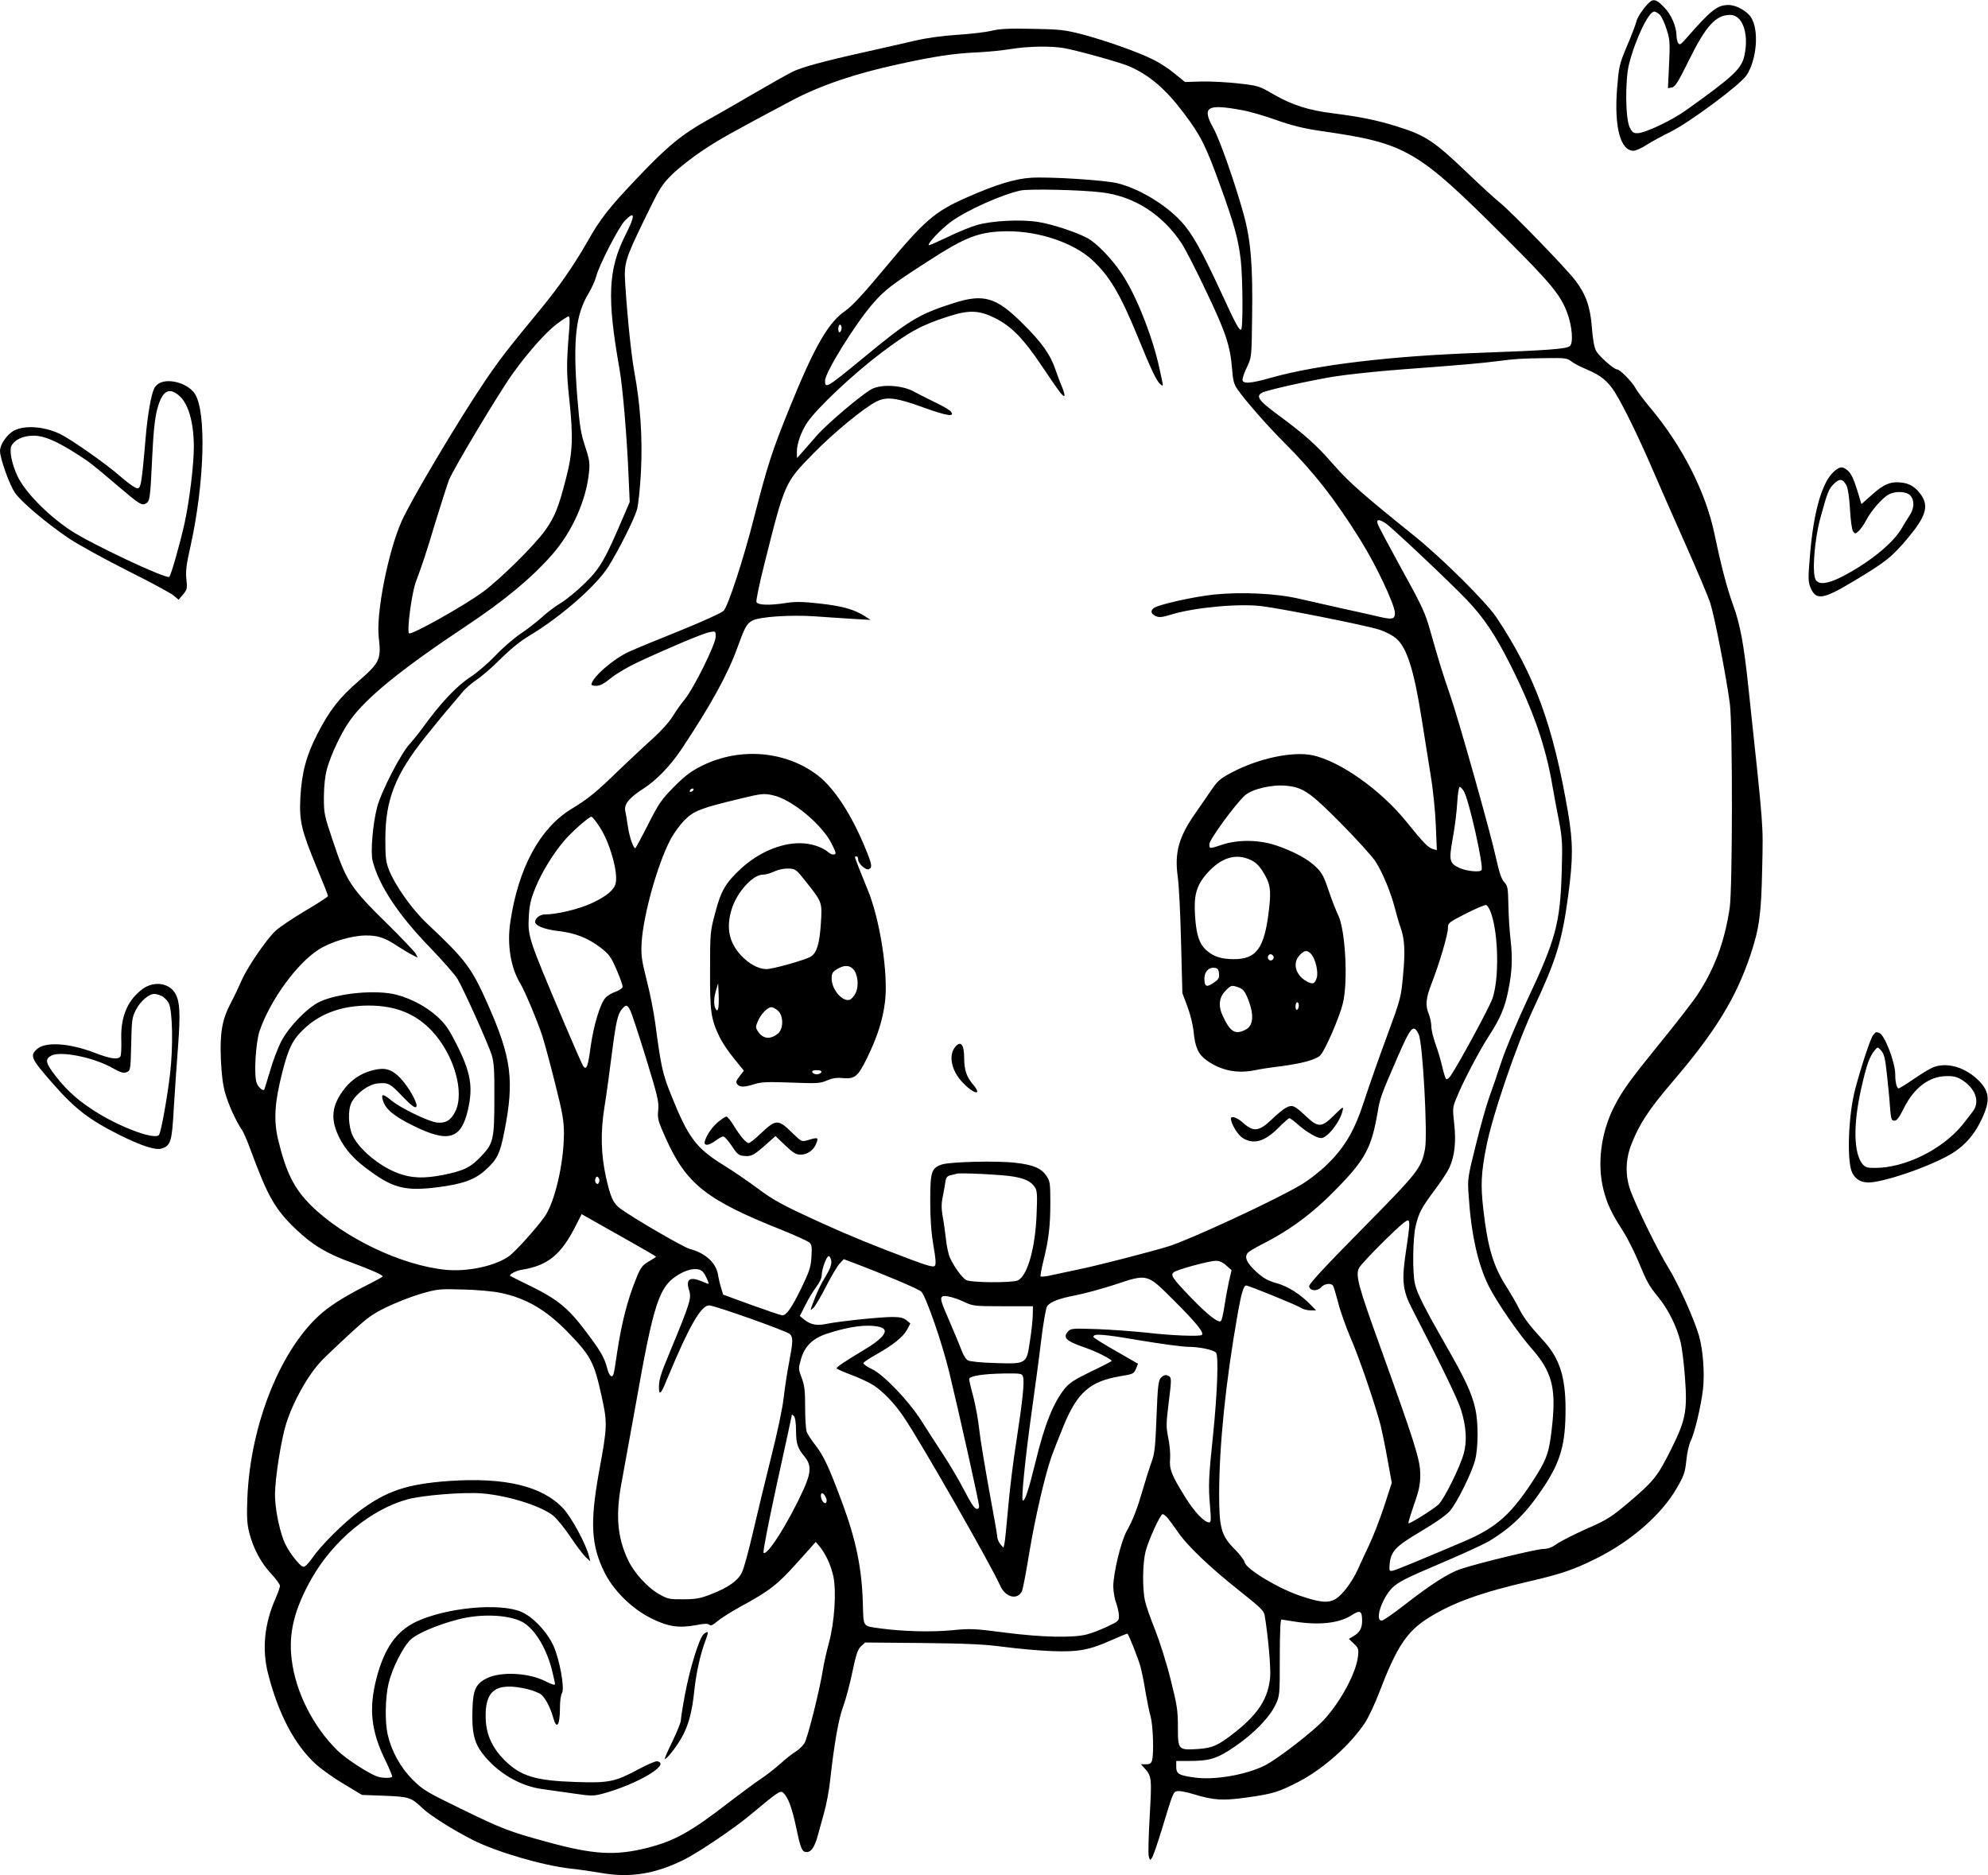 <?xml version="1.0" standalone="no"?>
<!DOCTYPE svg PUBLIC "-//W3C//DTD SVG 20010904//EN"
 "http://www.w3.org/TR/2001/REC-SVG-20010904/DTD/svg10.dtd">
<svg version="1.0" xmlns="http://www.w3.org/2000/svg"
 width="1200pt" height="1132pt" viewBox="0 0 1200 1132"
 preserveAspectRatio="xMidYMid meet">

<g transform="translate(0,1132) scale(0.1,-0.1)"
fill="#000000" stroke="none">
<path d="M9952 11302 c-35 -35 -70 -88 -76 -117 -4 -16 -29 -82 -56 -145 -46
-109 -48 -122 -59 -255 -18 -231 20 -375 99 -375 14 0 50 16 80 36 30 19 96
55 145 79 112 55 418 282 457 340 62 92 77 271 29 348 -24 40 -91 77 -137 77
-69 -1 -104 -28 -263 -210 -26 -29 -32 -33 -41 -20 -5 8 -10 27 -10 41 0 57
-31 130 -74 174 -46 49 -66 55 -94 27z m67 -71 c11 -11 29 -50 41 -88 20 -62
21 -81 15 -211 l-7 -144 23 4 c20 2 38 31 104 165 102 207 162 273 249 273 74
0 114 -112 86 -244 -17 -81 -65 -126 -355 -333 -86 -61 -242 -135 -290 -137
-25 -1 -33 5 -48 36 -26 52 -28 284 -4 380 37 148 118 318 152 318 8 0 24 -9
34 -19z"/>
<path d="M5985 11134 c-33 -8 -125 -19 -205 -24 -91 -6 -186 -19 -255 -35 -60
-14 -191 -44 -290 -66 -266 -59 -397 -95 -453 -123 -28 -14 -131 -72 -229
-129 -98 -57 -224 -130 -281 -161 -157 -88 -245 -160 -424 -349 -172 -181
-225 -248 -303 -387 -79 -138 -168 -267 -272 -394 -211 -256 -257 -316 -342
-441 -162 -239 -451 -725 -507 -852 -81 -183 -154 -552 -138 -698 16 -136 7
-154 -121 -266 -116 -100 -177 -178 -250 -321 -66 -128 -94 -233 -102 -383 -7
-141 6 -196 97 -417 39 -93 70 -172 70 -177 0 -4 -62 -45 -139 -90 -76 -45
-157 -100 -179 -121 -57 -55 -167 -216 -203 -297 -16 -37 -45 -98 -64 -134
-54 -102 -68 -180 -62 -339 4 -94 12 -157 26 -208 21 -73 67 -173 101 -222 10
-14 34 -70 54 -125 103 -279 146 -355 274 -477 99 -94 185 -146 338 -201 116
-43 184 -73 184 -82 0 -3 -37 -23 -82 -46 -130 -65 -213 -116 -278 -169 -250
-209 -439 -672 -457 -1125 -4 -111 -2 -153 11 -205 24 -95 70 -183 132 -249
30 -32 54 -65 54 -74 0 -8 -11 -40 -25 -72 -70 -157 -85 -312 -46 -462 64
-246 161 -428 290 -545 33 -29 108 -83 168 -118 l108 -65 135 -5 c149 -6 161
-9 230 -75 50 -47 186 -132 306 -193 144 -72 416 -152 589 -172 50 -5 132 -17
184 -26 176 -31 327 -6 502 81 90 46 298 186 395 267 169 141 184 151 200 137
30 -24 54 -89 80 -211 27 -129 35 -148 64 -148 26 0 47 30 65 95 9 33 27 98
40 145 13 47 29 130 35 185 25 227 51 377 79 452 16 43 41 137 56 210 22 106
33 137 52 155 l25 23 346 -3 c277 -3 377 -8 497 -24 83 -11 211 -22 285 -25
160 -6 228 7 363 68 49 22 91 39 93 37 9 -9 64 -149 78 -198 8 -30 22 -98 30
-150 9 -52 22 -120 31 -150 15 -54 21 -223 9 -267 -5 -18 -14 -23 -37 -23
l-30 0 20 -22 c45 -50 46 -57 33 -288 -7 -119 -10 -229 -6 -245 7 -26 8 -27
20 -9 7 10 34 89 60 174 68 224 68 225 95 228 12 2 55 -6 94 -18 124 -38 177
-41 327 -20 155 22 187 32 308 94 150 78 314 224 403 359 21 33 59 114 84 180
106 277 167 369 298 451 147 92 317 153 616 222 186 43 263 70 394 135 210
104 393 263 486 422 46 79 52 97 60 170 4 45 16 97 25 116 24 46 64 213 76
318 10 95 0 233 -24 318 -28 99 -125 315 -185 412 -62 101 -177 334 -225 455
-36 91 -36 191 -1 284 48 126 105 214 255 389 254 297 379 501 466 760 54 163
65 242 71 525 6 276 10 218 -83 1088 -28 265 -50 383 -92 498 -37 101 -73 239
-112 426 -53 257 -195 536 -390 768 -39 47 -80 101 -90 121 -19 35 -92 109
-109 109 -19 0 -111 81 -127 113 -11 20 -20 71 -25 139 -9 124 -36 201 -100
285 -55 73 -385 413 -457 471 -31 25 -115 102 -187 171 -211 202 -259 234
-440 290 -121 37 -210 55 -372 76 -155 19 -251 50 -365 115 -87 51 -94 53
-211 66 -67 8 -167 13 -223 12 l-101 -3 -64 52 c-35 29 -95 68 -134 86 -96 47
-285 113 -424 150 -105 27 -133 30 -301 33 -140 3 -200 0 -245 -12z m441 -105
c85 -16 333 -85 387 -108 124 -53 223 -138 332 -283 103 -136 132 -195 219
-434 87 -241 109 -322 125 -449 13 -107 15 -425 2 -425 -14 0 -32 34 -120 225
-118 255 -177 360 -243 430 -96 103 -254 197 -383 229 -79 19 -410 40 -522 33
-96 -6 -212 -41 -392 -121 -187 -82 -252 -138 -486 -420 -134 -161 -201 -233
-242 -262 -103 -70 -187 -216 -336 -584 -108 -266 -133 -345 -213 -655 -66
-261 -158 -541 -186 -572 -11 -12 -126 -64 -261 -119 -133 -53 -273 -111 -312
-129 -94 -43 -223 -156 -225 -197 0 -5 14 -8 30 -8 21 0 48 14 88 47 31 26
104 68 161 95 184 86 395 175 434 182 37 7 37 7 37 -28 0 -44 -132 -311 -187
-378 -21 -25 -54 -72 -73 -103 -19 -32 -71 -89 -115 -129 -44 -39 -136 -125
-205 -191 -144 -140 -186 -174 -292 -239 -190 -116 -321 -359 -368 -685 -20
-133 3 -272 59 -365 28 -46 105 -229 135 -321 14 -44 49 -174 78 -290 45 -178
52 -224 52 -300 -1 -180 -55 -409 -115 -497 -48 -69 -181 -217 -218 -242 -85
-59 -249 -94 -381 -81 -266 26 -615 193 -812 388 -104 103 -152 201 -200 401
-27 117 -20 223 26 403 38 149 63 199 134 265 97 91 228 138 387 138 163 0
284 -49 383 -154 133 -143 198 -370 140 -486 -27 -54 -59 -72 -112 -66 -50 6
-218 87 -272 132 -53 43 -65 44 -53 2 15 -53 68 -97 187 -155 209 -103 286
-80 327 99 31 139 17 224 -70 396 -46 91 -68 122 -116 166 -67 60 -155 107
-244 131 -123 32 -351 11 -465 -42 -74 -35 -184 -148 -232 -238 -20 -39 -51
-119 -68 -180 -18 -60 -34 -111 -35 -113 -8 -9 -35 14 -45 39 -19 44 -7 249
18 319 66 188 226 406 357 489 73 46 196 83 280 84 77 1 118 -13 199 -67 28
-18 66 -41 84 -50 l33 -17 -11 23 c-7 13 -81 91 -164 173 -232 228 -254 261
-337 510 -52 154 -54 164 -54 265 1 71 7 126 19 170 26 91 88 221 140 293 97
136 310 309 701 569 225 149 394 289 516 428 123 139 209 332 225 505 5 50 1
75 -24 150 -26 78 -33 120 -48 305 -26 338 -9 490 68 618 19 31 40 78 47 104
16 65 135 296 173 336 63 64 64 33 2 -89 -103 -207 -111 -374 -35 -804 20
-112 46 -417 56 -668 l6 -137 -42 -98 c-108 -253 -136 -301 -228 -392 -48 -47
-114 -101 -146 -120 -32 -19 -84 -58 -114 -86 -31 -28 -90 -74 -131 -101 -41
-28 -109 -87 -150 -131 -41 -43 -107 -100 -145 -125 -88 -57 -182 -156 -295
-312 -24 -33 -59 -76 -77 -96 -53 -56 -174 -291 -197 -383 -26 -100 -40 -269
-27 -322 38 -149 155 -326 345 -522 78 -81 154 -167 168 -192 40 -68 186 -394
206 -458 14 -47 17 -94 16 -262 0 -246 -6 -272 -77 -347 -66 -70 -104 -89
-230 -115 -117 -23 -194 -21 -277 11 -113 43 -235 146 -273 229 -25 58 -28
153 -5 197 30 57 104 110 158 115 64 6 75 0 148 -77 51 -53 76 -73 84 -65 15
15 -43 119 -97 176 -51 52 -92 64 -163 46 -69 -17 -127 -54 -171 -110 -80
-101 -89 -185 -33 -297 40 -79 94 -137 191 -206 139 -101 215 -118 408 -93
147 19 219 45 283 103 72 65 88 98 115 236 60 305 42 441 -97 757 -101 228
-133 272 -370 495 -91 86 -192 228 -230 324 -19 48 -22 74 -22 186 0 238 60
390 244 620 62 77 129 159 149 181 20 23 51 60 69 82 18 23 58 58 89 79 31 20
98 78 148 129 59 58 122 109 174 139 185 111 399 298 472 413 62 98 157 287
174 346 8 28 19 132 24 231 10 200 -3 400 -40 600 -19 106 -41 317 -55 531 -8
127 -2 147 122 402 87 179 99 198 164 262 39 38 121 102 183 143 99 66 176
109 532 298 177 94 386 165 655 223 216 47 330 64 470 70 63 3 153 12 200 20
105 17 247 20 326 5z m1077 -375 c44 -8 136 -35 205 -60 94 -33 164 -50 267
-65 514 -74 576 -110 1106 -639 282 -281 339 -351 379 -458 30 -80 38 -183 16
-201 -21 -18 -138 -26 -550 -41 -530 -19 -976 -72 -1253 -150 -127 -36 -173
-39 -173 -11 0 10 12 45 28 77 27 58 27 61 30 297 5 318 -8 468 -52 627 -53
191 -143 446 -181 515 -73 131 -41 150 178 109z m-855 -495 c197 -23 369 -133
485 -309 20 -30 86 -158 146 -285 118 -246 147 -331 158 -472 5 -67 11 -92 32
-122 42 -62 178 -218 281 -321 177 -176 308 -343 460 -587 95 -151 210 -394
210 -444 0 -36 -16 -40 -86 -24 -33 8 -131 30 -219 49 -88 20 -209 47 -270 61
-138 33 -349 43 -517 26 -123 -13 -339 -61 -364 -82 -21 -17 -17 -34 12 -48
21 -9 37 -8 89 8 142 44 411 69 551 52 128 -16 636 -117 713 -143 37 -12 80
-35 102 -55 62 -56 104 -190 149 -473 16 -102 41 -257 55 -345 15 -88 29 -227
32 -309 l6 -148 -24 7 c-28 8 -56 36 -159 164 -155 192 -402 367 -568 402
-120 25 -326 -19 -487 -104 -70 -37 -86 -51 -125 -109 -25 -36 -69 -100 -98
-142 -97 -139 -123 -234 -103 -378 7 -45 16 -222 20 -393 l8 -310 30 -80 c18
-47 34 -112 38 -155 9 -93 29 -136 80 -172 89 -62 184 -80 292 -58 26 6 98 17
158 24 125 17 204 38 233 64 27 23 117 229 138 317 32 132 15 443 -29 532 -13
26 -39 93 -57 147 -27 81 -40 107 -74 140 -49 49 -133 95 -241 132 -104 35
-228 37 -325 6 -81 -27 -80 -27 -80 3 0 27 159 244 215 294 44 38 161 66 247
58 103 -9 146 -39 334 -229 94 -95 188 -199 208 -230 43 -69 90 -181 116 -281
10 -40 25 -91 33 -113 26 -70 30 -148 16 -291 -12 -135 -14 -142 -99 -373 -48
-129 -108 -301 -134 -381 -58 -181 -117 -283 -226 -389 -43 -42 -112 -96 -159
-123 -156 -93 -664 -328 -796 -370 -103 -32 -435 -118 -555 -142 -69 -15 -145
-31 -169 -36 -24 -5 -47 -7 -50 -4 -2 3 5 45 17 93 32 128 42 212 42 353 0
114 -2 129 -23 160 -31 47 -80 68 -189 80 -112 13 -388 6 -441 -10 -65 -21
-72 -43 -72 -221 0 -108 6 -189 19 -268 15 -84 17 -115 8 -124 -8 -8 -43 1
-139 37 -224 84 -374 145 -543 222 -247 113 -287 135 -396 216 -54 40 -142
100 -194 132 -170 105 -217 168 -323 435 -47 117 -58 166 -92 425 -9 66 -32
183 -52 260 -31 123 -34 150 -30 225 10 167 96 474 174 622 19 37 58 90 86
118 56 56 97 72 340 130 123 30 138 31 190 20 113 -23 298 -175 357 -293 26
-53 29 -62 15 -65 -9 -2 -24 3 -33 12 -38 33 -106 56 -175 56 -117 0 -247 -56
-352 -151 -94 -87 -123 -135 -157 -266 -31 -115 -32 -123 -32 -348 -1 -250 5
-295 55 -400 15 -33 55 -93 89 -134 l60 -74 -26 -34 c-21 -27 -23 -37 -14 -48
16 -19 42 -19 105 1 41 13 80 14 221 9 158 -6 175 -5 216 13 33 14 58 18 96
14 72 -6 91 10 145 120 62 127 95 228 109 340 21 170 -31 504 -107 683 -30 72
-75 186 -75 193 0 1 5 2 10 2 6 0 10 -8 10 -18 0 -25 45 -66 64 -59 23 9 20
28 -20 125 -84 205 -188 364 -286 440 -193 149 -469 173 -698 61 -68 -34 -102
-59 -171 -128 -77 -78 -92 -100 -157 -228 -40 -79 -75 -143 -77 -143 -12 0
-34 63 -44 125 -6 39 -13 84 -17 101 -8 40 27 81 112 135 74 47 161 137 226
234 178 268 279 451 337 610 46 127 57 149 91 168 40 24 233 37 385 26 66 -5
167 -11 225 -15 l105 -6 -34 22 c-64 41 -134 61 -267 76 -105 12 -149 13 -204
5 -104 -17 -177 -14 -184 5 -3 9 19 116 50 238 122 485 121 482 293 658 119
122 304 275 381 314 62 31 120 24 282 -35 144 -52 196 -60 167 -25 -7 9 -49
34 -94 55 -44 21 -102 51 -130 66 -70 38 -193 45 -252 15 -58 -30 -273 -212
-335 -284 -29 -34 -68 -77 -85 -97 l-32 -36 -1 37 c0 50 26 123 63 178 59 87
278 293 445 419 174 131 243 168 407 221 124 40 185 38 281 -10 97 -48 172
-124 279 -284 111 -165 132 -193 140 -185 3 3 -4 28 -15 55 -12 27 -30 76 -41
108 -30 87 -80 158 -194 271 -161 161 -236 184 -420 125 -210 -67 -272 -105
-547 -333 -218 -179 -228 -185 -228 -135 0 48 177 335 285 461 71 83 114 117
335 259 234 152 314 181 485 182 187 0 392 -69 504 -170 106 -96 173 -208 280
-470 78 -192 112 -264 135 -283 20 -16 20 -23 -4 89 -42 197 -143 452 -231
581 -59 89 -155 187 -209 214 -75 38 -211 82 -293 95 -103 17 -281 8 -372 -19
-38 -11 -116 -43 -173 -71 -57 -27 -108 -50 -114 -50 -20 0 76 102 136 144 98
70 305 162 416 186 52 11 366 4 488 -11z m-3212 -826 c-17 -207 -17 -258 -1
-410 26 -241 23 -332 -19 -493 -44 -172 -67 -229 -124 -310 -62 -88 -267 -291
-374 -371 -115 -85 -436 -265 -449 -252 -14 14 16 240 40 307 43 115 64 180
121 369 34 109 69 221 80 249 24 63 300 524 383 640 93 130 202 253 269 303
33 25 65 45 70 45 7 0 8 -28 4 -77z m1644 8 c0 -11 -4 -23 -10 -26 -6 -4 -10
5 -10 19 0 14 5 26 10 26 6 0 10 -9 10 -19z m4404 -202 c15 -12 57 -34 94 -49
85 -36 125 -69 168 -135 50 -79 142 -266 232 -475 44 -102 134 -307 201 -457
66 -149 132 -304 145 -345 25 -77 97 -446 118 -608 17 -133 16 -1113 -1 -1229
-31 -211 -95 -378 -203 -538 -31 -44 -126 -167 -211 -271 -189 -233 -236 -297
-287 -399 -77 -155 -100 -341 -61 -495 22 -86 50 -145 117 -248 25 -39 65
-118 89 -174 58 -139 66 -154 126 -228 59 -72 109 -173 133 -268 9 -36 21
-133 27 -217 15 -203 4 -257 -88 -440 -79 -158 -104 -187 -256 -316 -102 -86
-127 -102 -253 -157 -76 -34 -157 -75 -178 -91 -28 -20 -52 -29 -78 -29 -41 0
-400 -87 -503 -122 -71 -24 -178 -92 -337 -216 -64 -50 -125 -92 -135 -94 -48
-8 -4 131 61 197 35 34 80 58 283 144 133 56 267 118 300 137 142 86 228 172
334 332 100 152 129 257 129 466 0 197 -37 309 -137 417 -80 87 -116 134 -147
196 -14 29 -47 84 -71 123 -80 123 -115 239 -141 467 -17 150 -14 219 17 378
37 191 184 622 291 849 131 280 167 396 203 663 31 228 31 325 0 509 -91 529
-200 826 -430 1174 -63 95 -328 358 -499 496 -307 247 -389 319 -481 423 -109
125 -176 185 -337 304 -121 89 -140 115 -99 137 29 15 264 68 428 96 80 13
267 33 416 44 362 27 487 38 577 50 108 14 140 16 286 18 120 2 134 0 158 -19z
m-1121 -977 c39 -26 392 -359 492 -464 103 -108 172 -212 265 -397 136 -272
210 -485 250 -720 11 -64 30 -165 42 -225 18 -96 20 -133 15 -295 -9 -313 -36
-412 -208 -777 -61 -130 -130 -295 -154 -367 -24 -73 -57 -170 -74 -216 -17
-46 -54 -176 -82 -290 -50 -200 -51 -209 -44 -306 15 -235 56 -417 121 -548
50 -99 179 -286 259 -377 120 -136 147 -233 126 -446 -17 -171 -30 -213 -98
-322 -145 -229 -235 -311 -434 -396 -306 -130 -416 -175 -434 -178 -18 -3 -20
2 -17 37 7 81 35 110 189 201 86 51 155 99 175 123 44 52 132 230 152 307 20
78 20 229 1 312 -22 95 -62 180 -174 375 -130 227 -178 321 -190 377 -16 68
-13 275 4 348 20 82 33 108 117 221 39 51 78 112 88 135 31 69 40 155 28 262
-10 90 -10 99 12 152 39 98 136 283 199 381 67 103 95 170 115 270 23 112 27
192 15 301 -7 58 -13 156 -14 218 -2 102 -4 114 -25 137 -17 18 -30 58 -50
147 -32 149 -228 844 -277 983 -44 127 -72 218 -117 378 -32 116 -48 151 -175
381 -76 139 -142 262 -145 274 -9 28 8 29 47 4z m472 -1616 c30 -45 122 -455
108 -478 -8 -15 -88 -7 -130 11 -65 30 -68 44 -44 180 12 64 24 160 27 214 3
53 10 97 15 97 5 0 15 -11 24 -24z m-4650 4 c-3 -5 -11 -10 -16 -10 -6 0 -7 5
-4 10 3 6 11 10 16 10 6 0 7 -4 4 -10z m-566 -221 c61 -91 114 -277 97 -342
-9 -39 -56 -78 -142 -118 -76 -36 -212 -69 -285 -69 -30 0 -59 -23 -59 -45 0
-23 56 -45 138 -55 102 -11 180 -42 254 -98 55 -42 65 -56 100 -136 21 -49 38
-96 36 -104 -2 -8 -21 -21 -43 -29 -22 -7 -50 -24 -61 -37 -32 -37 -71 -166
-89 -296 -16 -118 -24 -140 -43 -118 -6 7 -56 121 -112 253 -223 526 -224 530
-218 654 4 69 12 103 40 172 38 93 105 203 172 282 42 51 151 147 166 147 5 0
27 -27 49 -61z m3928 -199 c30 -13 52 -34 73 -67 48 -75 54 -112 40 -233 -27
-233 -74 -300 -212 -300 -71 0 -121 15 -159 48 -48 39 -67 93 -75 208 -9 130
7 188 72 262 83 94 172 123 261 82z m-2680 -135 c97 -123 96 -121 88 -249 -8
-122 -24 -177 -60 -200 -31 -20 -229 -76 -269 -76 -50 1 -108 33 -157 87 -69
78 -86 163 -53 273 30 101 127 210 188 210 17 0 49 9 71 20 24 11 58 18 85 17
43 -2 46 -5 107 -82z m4135 -192 c44 -131 47 -394 7 -510 -17 -51 -205 -398
-252 -466 -11 -16 -23 -25 -28 -20 -5 5 -15 38 -23 73 -8 36 -26 97 -40 135
-14 39 -26 87 -26 108 0 21 -7 54 -15 74 -22 53 -19 95 16 185 48 123 99 297
99 334 0 33 3 35 108 89 59 30 114 53 122 52 8 -1 23 -25 32 -54z m-1087 -243
c26 -29 44 -109 33 -143 -13 -37 -22 -40 -57 -23 -70 37 -92 111 -46 160 29
31 46 33 70 6z m-229 -11 c10 -17 -13 -36 -27 -22 -12 12 -4 33 11 33 5 0 12
-5 16 -11z m-2537 -78 c29 -29 37 -101 16 -145 -9 -19 -26 -38 -36 -41 -44
-14 -109 62 -109 128 0 31 5 40 33 57 41 25 72 25 96 1z m2209 -28 c3 -27 -2
-35 -34 -57 -42 -28 -54 -22 -54 28 0 39 27 68 59 64 21 -2 27 -9 29 -35z
m-3023 -212 c-5 -13 -7 -14 -15 -1 -13 21 -12 68 3 115 l12 40 3 -69 c2 -38 0
-76 -3 -85z m3143 128 c22 -8 35 -22 50 -57 43 -101 40 -172 -8 -197 -64 -33
-93 -16 -139 82 -29 63 -23 113 19 155 32 32 35 32 78 17z m362 -108 c0 -11
-4 -23 -10 -26 -6 -4 -10 5 -10 19 0 14 5 26 10 26 6 0 10 -9 10 -19z m-4036
-30 c9 -16 51 -145 95 -287 71 -231 79 -265 74 -316 -5 -52 -1 -65 47 -172
124 -275 245 -370 700 -551 80 -32 153 -66 164 -74 16 -14 18 -27 14 -89 -4
-63 -13 -88 -62 -190 -60 -122 -89 -162 -115 -162 -9 1 -92 29 -186 63 l-170
62 -12 40 c-7 22 -15 56 -18 76 -11 75 -76 135 -172 160 -40 11 -349 191 -422
246 -40 31 -56 67 -82 182 -32 144 -35 275 -10 431 12 74 32 221 45 325 25
193 35 236 63 267 22 25 30 23 47 -11z m893 -3 c32 -30 33 -106 1 -135 -46
-40 -92 -36 -123 11 -14 22 -15 28 -1 60 18 44 59 86 82 86 10 0 28 -10 41
-22z m3867 -143 c24 -50 54 -602 38 -689 -22 -118 -40 -140 -382 -487 -231
-234 -319 -330 -318 -344 4 -28 49 -32 73 -5 20 22 60 27 72 8 4 -7 18 -53 31
-103 12 -49 47 -147 77 -217 53 -123 147 -400 179 -523 8 -33 27 -124 41 -203
l26 -143 -46 -142 c-26 -78 -66 -182 -90 -232 -23 -49 -55 -117 -69 -149 -33
-73 -91 -151 -132 -177 -45 -27 -92 -24 -213 17 -133 44 -328 161 -338 203 -3
14 -30 49 -59 78 -82 82 -95 128 -95 335 1 302 39 672 112 1088 22 124 36 170
51 170 16 0 308 -119 331 -135 12 -8 37 -15 56 -15 l35 0 -30 31 c-61 64 -140
115 -208 133 -53 15 -78 29 -122 68 -58 54 -74 88 -53 114 7 9 44 31 81 50
177 89 315 192 463 345 166 171 204 242 240 451 15 90 20 104 119 332 83 191
98 208 130 141z m-3606 -227 c-3 -7 -15 -13 -28 -13 -13 0 -25 6 -27 13 -3 8
6 12 27 12 21 0 30 -4 28 -12z m1157 -630 c72 -12 109 -30 131 -64 15 -21 16
-45 11 -167 -8 -204 -56 -369 -113 -396 -35 -16 -282 -14 -312 2 -25 14 -74
82 -99 137 -8 19 -19 69 -23 110 -5 41 -13 104 -20 138 -8 48 -8 78 1 120 6
32 14 72 16 90 4 25 11 33 32 38 14 3 31 7 36 9 18 7 278 -6 340 -17z m-2499
-34 c-5 -13 -10 -14 -18 -6 -6 6 -8 18 -4 28 5 13 10 14 18 6 6 -6 8 -18 4
-28z m162 -344 c100 -56 182 -104 182 -106 0 -2 -20 -15 -44 -29 -38 -22 -49
-36 -74 -98 -53 -128 -90 -272 -117 -452 -8 -60 -18 -118 -21 -128 -9 -29 -27
-14 -39 34 -17 65 -39 103 -129 222 -103 138 -170 193 -326 270 -69 33 -127
63 -130 65 -10 8 35 32 69 37 160 26 239 91 330 273 l32 63 42 -24 c23 -13
124 -70 225 -127z m4712 -50 c-31 -202 -26 -255 36 -375 182 -353 275 -545
294 -608 31 -101 36 -189 15 -263 -24 -84 -118 -274 -152 -306 -31 -29 -175
-119 -181 -113 -3 2 13 53 33 112 31 87 38 122 38 183 0 86 -31 185 -242 771
-134 371 -150 432 -127 476 8 15 76 88 151 162 101 99 139 131 147 123 9 -9 5
-51 -12 -162z m-3472 -84 c2 -19 -8 -47 -31 -85 -35 -56 -56 -102 -83 -175
-14 -39 -14 -39 6 -21 11 10 45 68 76 129 31 61 68 123 82 138 l25 27 51 -19
c188 -71 402 -161 417 -177 29 -29 126 -310 169 -487 63 -261 180 -787 180
-808 0 -13 -6 -18 -17 -16 -11 2 -37 42 -68 103 -28 55 -86 155 -130 222 -44
67 -104 160 -133 206 -77 121 -228 279 -298 312 -30 14 -54 31 -52 37 2 6 36
29 76 51 103 58 164 107 187 150 l20 38 -24 20 c-17 14 -39 19 -85 19 -74 0
-321 -26 -394 -41 -62 -13 -97 -6 -136 24 l-28 23 35 69 c19 39 49 87 66 109
17 22 31 51 31 66 0 39 30 122 44 117 6 -2 12 -16 14 -31z m2384 -25 l32 -28
-17 -74 c-9 -41 -21 -108 -27 -149 -6 -41 -15 -79 -20 -84 -15 -15 -82 38
-185 145 -109 114 -121 132 -100 149 19 16 210 68 252 69 22 1 43 -8 65 -28z
m-3159 -39 c15 -16 40 -72 33 -72 -2 0 -20 7 -39 15 -75 31 -99 13 -77 -55 15
-46 4 -80 -111 -358 -65 -155 -74 -186 -71 -241 3 -36 16 -18 55 79 126 303
199 430 247 430 34 0 469 -155 488 -173 20 -20 19 -46 -5 -172 -12 -60 -26
-157 -33 -215 -6 -59 -39 -213 -75 -355 -34 -137 -84 -342 -110 -455 -26 -113
-56 -222 -67 -243 -24 -49 -81 -89 -182 -129 -69 -27 -94 -32 -171 -32 -82 -1
-95 2 -143 29 -70 38 -154 129 -191 208 -66 139 -77 276 -36 484 13 71 49 269
80 441 113 640 143 730 268 802 60 34 116 39 140 12z m2844 -173 c132 -132
182 -193 168 -207 -11 -11 -187 -4 -340 14 -77 8 -210 18 -295 21 -145 5 -156
4 -173 -14 -34 -38 -12 -59 106 -99 64 -22 157 -69 157 -79 0 -3 -56 -32 -124
-64 -99 -48 -131 -69 -159 -103 -69 -86 -122 -218 -177 -445 -40 -165 -65
-241 -77 -230 -9 10 16 257 52 517 19 135 46 334 59 443 13 109 30 205 37 213
23 27 69 45 167 64 53 10 160 39 237 64 205 68 196 70 362 -95z m-4062 46
c150 -32 270 -101 397 -231 145 -149 163 -183 209 -390 36 -164 36 -182 -16
-463 -54 -301 -47 -439 33 -601 54 -111 168 -223 285 -280 101 -50 164 -59
269 -40 50 10 72 10 80 2 8 -8 21 -2 49 22 22 18 83 57 136 86 180 98 226 134
345 267 l112 125 24 -28 c38 -47 69 -116 83 -183 18 -94 6 -273 -27 -396 -15
-55 -30 -124 -35 -153 -18 -121 -94 -427 -114 -456 -11 -17 -36 -40 -54 -51
-19 -11 -59 -43 -90 -71 -31 -28 -85 -70 -121 -94 -36 -24 -121 -87 -190 -140
-231 -179 -329 -233 -494 -275 -192 -48 -322 -41 -603 36 -228 62 -274 80
-518 199 -212 103 -232 115 -295 178 -73 73 -127 171 -150 272 -17 74 -15 220
5 306 21 90 86 221 133 266 38 37 162 90 286 122 136 36 301 30 387 -14 73
-38 145 -153 180 -288 10 -41 19 -81 19 -88 0 -8 -20 -2 -57 17 -102 52 -271
60 -355 18 -66 -33 -83 -70 -86 -186 -5 -135 9 -200 58 -265 89 -117 227 -200
365 -218 44 -6 130 -18 191 -27 102 -15 116 -15 170 -1 209 56 417 179 331
196 -9 2 -59 -19 -109 -46 -145 -78 -181 -86 -383 -79 -244 8 -332 35 -430
132 -73 74 -109 152 -113 245 -8 176 60 227 247 185 38 -9 78 -25 90 -36 26
-25 55 -81 70 -137 21 -77 41 -48 41 59 0 38 5 78 12 88 18 29 -14 203 -51
286 -39 85 -124 175 -194 205 -130 56 -452 26 -634 -59 -120 -57 -193 -160
-240 -340 -48 -185 -34 -320 54 -499 25 -51 43 -96 40 -98 -8 -8 -60 -8 -86 1
-52 16 -193 108 -244 158 -147 145 -252 352 -276 547 -21 161 16 308 121 493
130 228 356 415 577 476 91 25 338 45 451 36 156 -13 353 -74 429 -134 21 -17
68 -74 104 -128 36 -54 78 -109 93 -123 l27 -25 -7 29 c-18 74 -106 237 -157
291 -127 135 -351 188 -689 165 -253 -18 -379 -60 -544 -184 -96 -73 -229
-205 -281 -281 -23 -33 -45 -55 -54 -53 -25 5 -98 103 -119 160 -30 80 -52
197 -52 276 0 97 37 331 67 427 43 136 130 291 212 379 20 21 94 92 166 158
112 104 142 126 230 168 55 27 147 63 205 80 101 29 111 30 255 26 86 -2 184
-11 230 -21z m2795 -54 c53 -25 62 -26 235 -26 l180 0 -1 -55 c-1 -30 -8 -100
-17 -154 -20 -140 -20 -140 -207 -134 -84 2 -154 9 -167 16 -12 6 -29 33 -38
59 -10 27 -42 103 -71 171 -54 123 -60 143 -47 155 11 11 73 -4 133 -32z
m-515 -150 c70 -15 36 -65 -95 -143 -110 -66 -160 -99 -160 -108 0 -3 39 -21
88 -39 48 -18 108 -46 133 -62 57 -36 132 -114 185 -194 105 -155 528 -896
582 -1018 31 -70 105 -88 131 -31 6 13 26 120 45 237 34 203 93 461 134 577
11 30 43 113 72 183 83 202 159 269 345 300 74 12 80 15 92 44 l12 31 -134 77
c-74 42 -135 80 -135 85 0 21 51 18 274 -20 131 -22 265 -40 298 -40 64 0 145
-16 167 -34 18 -14 10 -240 -18 -511 -25 -237 -28 -295 -17 -417 7 -82 6 -98
-5 -98 -30 0 -90 64 -145 153 -83 133 -97 170 -91 231 2 28 -2 85 -11 126 -14
68 -13 87 3 218 16 123 16 145 4 153 -21 13 -34 11 -53 -10 -14 -15 -18 -54
-25 -232 -7 -183 -11 -223 -30 -274 -12 -33 -35 -105 -51 -161 -35 -121 -60
-186 -99 -256 -35 -64 -81 -255 -81 -336 1 -31 8 -75 17 -97 8 -22 16 -56 17
-75 1 -34 -1 -36 -68 -68 -38 -18 -94 -40 -125 -48 -85 -22 -271 -18 -496 11
-183 24 -207 25 -319 14 -124 -12 -300 -7 -431 11 -112 16 -102 2 -107 163 -7
206 -42 374 -124 595 -80 216 -113 286 -164 351 -22 28 -45 63 -50 77 -6 14
-10 81 -10 149 0 101 -4 133 -21 178 -20 53 -20 57 -4 113 23 78 69 124 156
153 134 44 239 58 314 42z m870 -301 c10 -31 -3 -150 -40 -390 -19 -118 -41
-300 -50 -405 -9 -104 -19 -201 -22 -214 l-6 -24 -19 22 c-10 13 -18 32 -18
42 0 10 -22 137 -49 281 -26 145 -54 310 -60 368 -6 58 -23 148 -36 199 -14
51 -25 99 -25 106 0 19 84 32 212 34 99 1 107 0 113 -19z m-1370 -328 c1 -79
10 -105 51 -154 42 -51 41 -96 -6 -200 -91 -199 -219 -403 -241 -381 -5 5 32
193 81 418 50 226 90 412 90 415 0 2 5 -1 12 -8 8 -8 13 -43 13 -90z m185
-418 c0 -25 -17 -23 -29 2 -14 33 -3 54 16 29 7 -11 13 -24 13 -31z m2057
-106 c11 -13 38 -50 61 -83 54 -82 197 -218 374 -358 126 -100 148 -121 152
-149 22 -135 37 -313 33 -371 -11 -125 -67 -216 -200 -324 -111 -89 -146 -105
-238 -111 -117 -7 -119 -5 -119 133 0 101 -5 133 -44 287 -23 95 -66 229 -93
298 -28 69 -56 149 -62 178 -16 75 -14 227 4 297 17 67 89 225 103 225 5 0 18
-10 29 -22z m1175 -623 c0 -43 -15 -70 -51 -91 l-29 -17 30 -29 c28 -26 30
-32 25 -78 -12 -99 -102 -267 -202 -378 -63 -70 -284 -241 -360 -279 -113 -57
-305 -90 -424 -73 -96 13 -111 22 -111 65 l0 35 74 0 c128 0 171 13 277 85
114 77 212 177 248 254 26 55 26 59 26 286 0 148 4 229 10 229 6 -1 42 -7 82
-13 149 -23 268 -9 342 39 51 33 63 27 63 -35z"/>
<path d="M5768 5003 c-43 -49 -28 -137 34 -208 68 -77 135 -97 71 -21 -39 46
-53 88 -53 159 0 80 -20 106 -52 70z"/>
<path d="M7764 4634 c-16 -8 -54 -39 -85 -69 -80 -77 -113 -80 -179 -20 -32
29 -70 41 -70 23 1 -32 41 -99 72 -118 67 -41 133 -21 218 65 30 30 58 55 63
55 5 0 30 -18 55 -41 49 -43 111 -79 136 -79 38 0 115 97 130 165 7 28 4 27
-51 -27 -76 -76 -95 -76 -171 -5 -68 64 -81 70 -118 51z"/>
<path d="M4338 4550 c-38 -31 -71 -78 -83 -117 -9 -32 21 -31 65 2 19 14 39
25 46 25 7 0 30 -26 51 -57 34 -52 42 -58 76 -61 43 -4 59 5 135 73 l53 47 59
-56 c48 -46 65 -56 93 -56 42 0 81 29 95 70 13 34 9 36 -50 18 -39 -11 -39
-11 -91 39 -92 90 -101 89 -199 -3 -31 -30 -62 -54 -68 -54 -16 0 -50 39 -90
104 -19 31 -39 56 -45 56 -6 0 -27 -14 -47 -30z"/>
<path d="M4248 1456 c-26 -19 -84 -208 -113 -363 -14 -74 -25 -145 -25 -157 0
-13 -23 -69 -50 -126 -28 -56 -49 -105 -47 -107 8 -8 75 78 106 136 39 73 59
150 72 276 11 105 37 224 69 306 19 51 17 57 -12 35z"/>
<path d="M964 9008 c-12 -5 -27 -20 -33 -32 -18 -35 -40 -159 -51 -289 -29
-331 -29 -329 -71 -306 -13 7 -50 35 -81 62 -84 74 -294 222 -363 256 -103 51
-235 57 -294 13 -38 -27 -71 -81 -71 -113 0 -47 58 -208 92 -256 42 -58 192
-184 327 -275 58 -38 216 -125 351 -193 136 -68 260 -135 277 -149 l31 -26 27
32 c25 29 26 36 20 93 -5 48 0 89 25 198 85 384 97 813 26 920 -40 61 -151 95
-212 65z m119 -78 c55 -48 87 -162 87 -309 0 -109 -27 -327 -56 -460 -28 -125
-81 -312 -92 -323 -17 -16 -479 202 -597 281 -138 92 -274 231 -319 326 -35
74 -51 156 -37 184 21 38 70 61 134 61 64 0 141 -33 271 -117 69 -44 85 -57
243 -191 123 -105 139 -115 162 -102 26 13 28 30 40 285 7 151 16 231 30 285
30 112 71 136 134 80z"/>
<path d="M11073 8476 c-73 -62 -125 -238 -147 -501 -12 -140 -12 -165 1 -198
34 -84 74 -78 264 36 188 112 231 146 326 260 107 128 126 190 81 257 -33 48
-70 72 -121 77 -64 8 -107 -10 -178 -74 l-63 -56 -27 89 c-19 61 -36 96 -54
112 -33 28 -47 28 -82 -2z m73 -87 c9 -18 17 -73 21 -144 4 -67 11 -123 19
-133 11 -16 14 -15 34 3 12 11 32 40 45 65 29 56 98 136 136 155 41 22 105 19
129 -5 27 -27 26 -79 -3 -121 -12 -19 -35 -55 -49 -80 -53 -91 -203 -211 -365
-293 -85 -42 -136 -47 -154 -14 -22 41 -6 248 31 378 42 153 49 170 83 202 32
31 51 28 73 -13z"/>
<path d="M862 5351 c-91 -67 -134 -166 -130 -304 2 -51 -1 -98 -5 -104 -14
-21 -61 -15 -156 22 -153 59 -298 68 -348 22 -44 -40 -36 -58 95 -207 135
-154 220 -219 401 -310 134 -67 221 -95 257 -83 55 18 62 42 73 243 6 102 18
272 26 377 14 191 11 264 -15 312 -35 67 -128 82 -198 32z m113 -43 c15 -7 34
-26 43 -42 24 -45 28 -268 8 -433 -18 -148 -53 -343 -66 -363 -20 -32 -208 34
-363 127 -113 68 -193 138 -260 226 -63 81 -67 103 -27 125 56 29 253 -10 365
-73 56 -31 71 -35 90 -27 23 10 23 15 27 169 3 146 5 162 29 208 26 51 77 95
110 95 10 0 30 -5 44 -12z"/>
<path d="M11307 5072 c-15 -17 -70 -181 -108 -324 -42 -156 -52 -433 -20 -504
23 -50 67 -70 134 -59 136 22 382 114 485 182 64 43 115 101 152 173 66 129
64 186 -6 257 -82 82 -195 114 -278 79 -19 -8 -70 -39 -115 -70 -45 -31 -86
-56 -90 -56 -12 0 -21 37 -21 86 0 71 -64 236 -95 248 -22 8 -20 9 -38 -12z
m82 -230 c7 -61 16 -151 19 -199 6 -79 9 -88 27 -88 15 0 29 19 57 75 61 124
154 194 259 194 45 1 64 -5 98 -27 71 -47 99 -119 68 -173 -7 -12 -40 -55 -73
-96 -122 -148 -346 -258 -525 -258 -50 0 -60 3 -78 25 -52 67 -55 237 -7 451
33 148 52 200 85 237 15 18 16 18 37 -6 17 -19 24 -49 33 -135z"/>
</g>
</svg>
